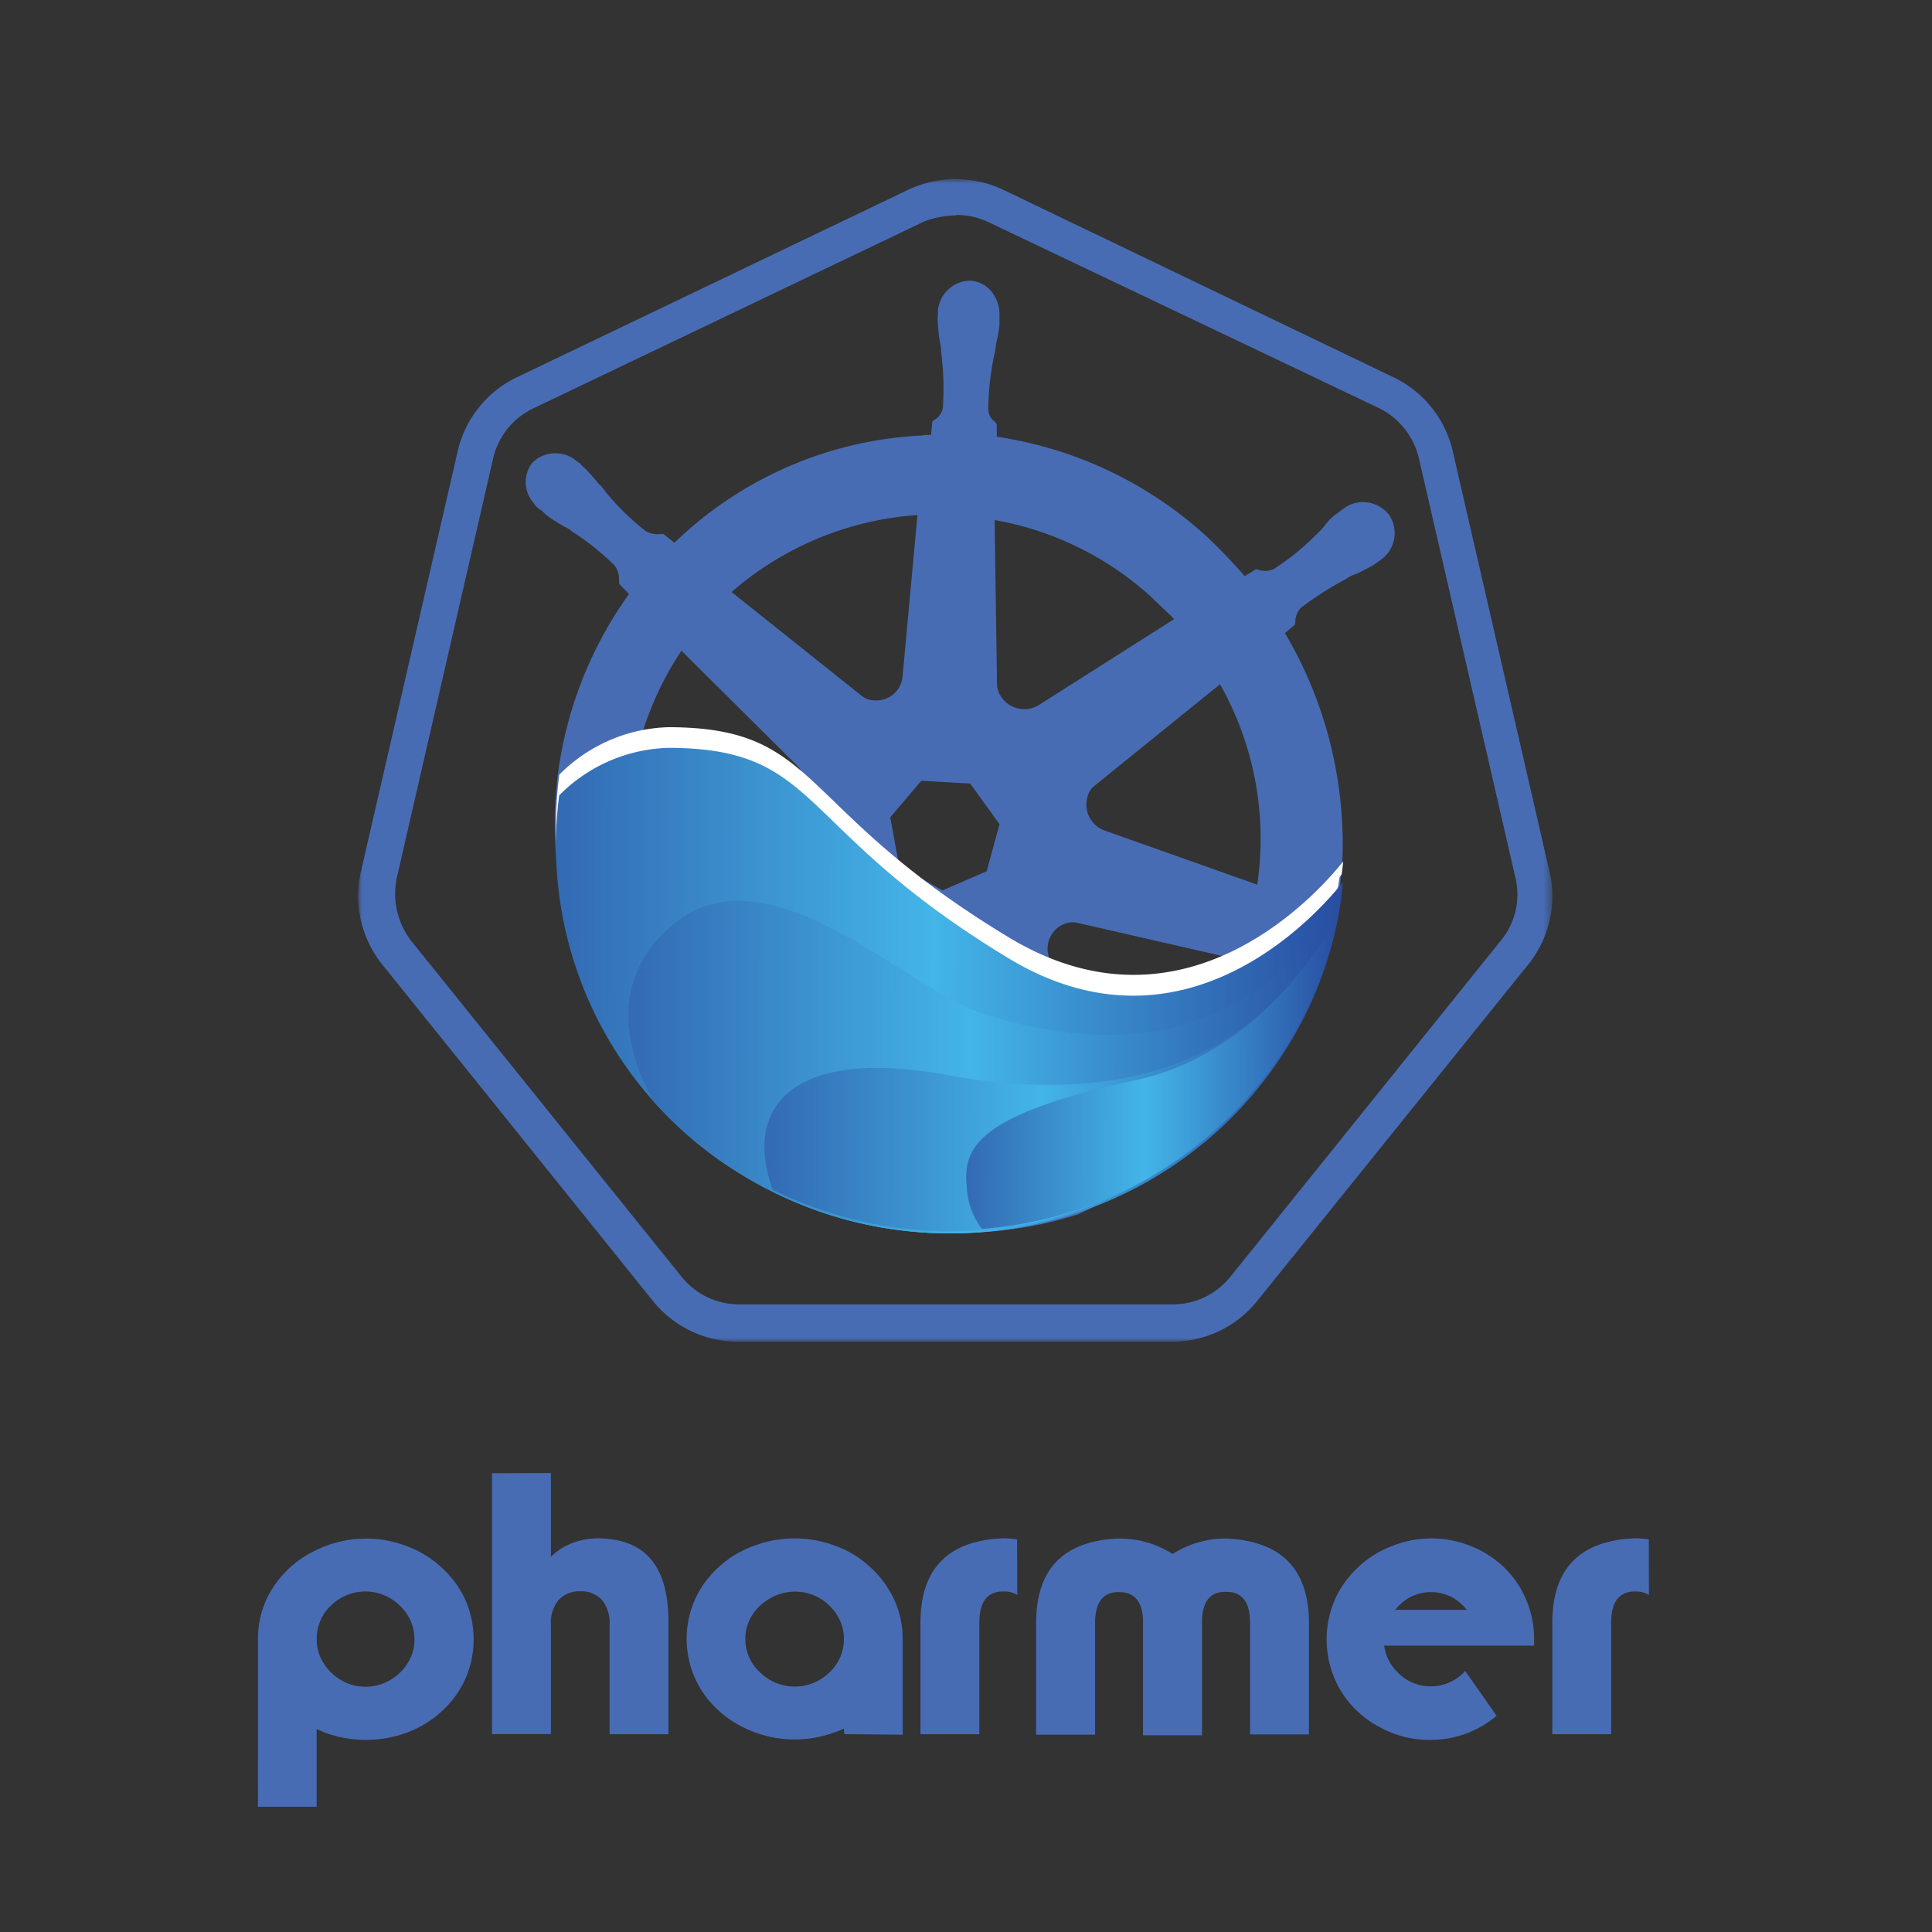 <svg xmlns="http://www.w3.org/2000/svg" xmlns:xlink="http://www.w3.org/1999/xlink" id="Layer_1" data-name="Layer 1" viewBox="0 0 216 216"><rect x="0" y="0" width="216" height="216" fill="#333333" stroke="none"/><defs><style>.cls-1{fill:#fff}.cls-2{fill:#486cb4}.cls-3{mask:url(#mask)}.cls-4{fill:none}.cls-5{fill:url(#linear-gradient)}.cls-6{fill:url(#linear-gradient-2)}.cls-7{fill:url(#linear-gradient-3)}.cls-8{fill:url(#linear-gradient-4)}</style><mask id="mask" width="133.5" height="130" x="40.04" y="20.03" maskUnits="userSpaceOnUse"><g id="mask-2"><polygon id="path-1" points="173.54 150.03 173.54 20.03 40.04 20.03 40.04 150.03 173.54 150.03" class="cls-1"/></g></mask><linearGradient id="linear-gradient" x1="60.77" x2="148.75" y1="124.51" y2="124.51" gradientTransform="translate(1.62 -13.95) rotate(0.12)" gradientUnits="userSpaceOnUse"><stop offset="0" stop-color="#336ab3"/><stop offset=".48" stop-color="#43b5e8"/><stop offset="1" stop-color="#294da1"/></linearGradient><linearGradient id="linear-gradient-2" x1="68.9" x2="148.59" y1="132.66" y2="132.66" xlink:href="#linear-gradient"/><linearGradient id="linear-gradient-3" x1="84.16" x2="148.38" y1="133.3" y2="133.3" xlink:href="#linear-gradient"/><linearGradient id="linear-gradient-4" x1="106.7" x2="148.26" y1="133.44" y2="133.44" xlink:href="#linear-gradient"/></defs><title>pharmer</title><path d="M28.85,183.15a10.23,10.23,0,0,1,1.67-5.65,11.52,11.52,0,0,1,4.44-4,12.74,12.74,0,0,1,10.51-.64,11.66,11.66,0,0,1,3.88,2.37A11.26,11.26,0,0,1,52,178.81a11,11,0,0,1,0,8.95,11,11,0,0,1-2.66,3.6,11.53,11.53,0,0,1-3.88,2.36,13.37,13.37,0,0,1-9.11,0l-.47-.2-.48-.21V202l-6.56,0Zm6.56.15a4.79,4.79,0,0,0,.76,2.63,5.64,5.64,0,0,0,2,1.93,5.32,5.32,0,0,0,2.69.72,5.45,5.45,0,0,0,2.72-.72,5.53,5.53,0,0,0,2-1.93,4.78,4.78,0,0,0,.76-2.63,5.14,5.14,0,0,0-1.64-3.79,5.49,5.49,0,0,0-7.71,0A5.08,5.08,0,0,0,35.41,183.3Z" class="cls-2"/><path d="M61.59,164.69v9.37a6.73,6.73,0,0,1,2.34-1.52,7.88,7.88,0,0,1,2.89-.55q7.91,0,7.91,9.27v12.63l-6.58,0v-12.2a4.09,4.09,0,0,0-.86-2.83,3.14,3.14,0,0,0-2.43-.95,3.1,3.1,0,0,0-2.39.95,4,4,0,0,0-.88,2.83v12.18l-6.58,0V164.71Z" class="cls-2"/><path d="M94.35,193.27q-.66.28-1,.39A12.83,12.83,0,0,1,82.88,193a11.53,11.53,0,0,1-4.44-4,10.83,10.83,0,0,1-.7-10.26,11.09,11.09,0,0,1,2.65-3.57,11.51,11.51,0,0,1,3.87-2.33,12.63,12.63,0,0,1,4.56-.84,13,13,0,0,1,4.57.82,11.47,11.47,0,0,1,3.86,2.35,11.22,11.22,0,0,1,2.67,3.57,10.44,10.44,0,0,1,1,4.49l0,10.71-6.52-.06ZM84.09,180.58a4.9,4.9,0,0,0-.76,2.66A5,5,0,0,0,85,187a5.54,5.54,0,0,0,7.71,0,5.07,5.07,0,0,0,1.64-3.76,4.9,4.9,0,0,0-.76-2.66,5.64,5.64,0,0,0-2-1.93,5.42,5.42,0,0,0-2.71-.7,5.48,5.48,0,0,0-2.69.7A5.64,5.64,0,0,0,84.09,180.58Z" class="cls-2"/><path d="M113.73,178.32a2.68,2.68,0,0,0-1.34-.39H112c-1.68.07-2.51,1.23-2.51,3.5v12.46h-6.58V181.43q0-9,9.09-9.44h.37a10.11,10.11,0,0,1,1.34.12Z" class="cls-2"/><path d="M134.39,181v13h-6.6V181c-.11-1.93-.94-2.92-2.49-3h-.37c-1.67.06-2.5,1.21-2.5,3.48v12.46h-6.59V181.45q0-9,9.09-9.44h.37a11,11,0,0,1,5.8,1.73,11,11,0,0,1,5.78-1.73h.37q9.09.5,9.09,9.44v12.46h-6.58V181.45c0-2.27-.84-3.42-2.51-3.48h-.37C135.33,178,134.5,179,134.39,181Z" class="cls-2"/><path d="M170.59,178.77a10.94,10.94,0,0,1,.92,4.45v.18a2.15,2.15,0,0,1,0,.23l0,.35H168.9v0H154.75a5.18,5.18,0,0,0,1.51,3,5.17,5.17,0,0,0,7.4,0l0,0,.06-.08.06-.07,0-.06,3.54,5.06a12,12,0,0,1-3.09,1.87,11.76,11.76,0,0,1-4.36.82,11.45,11.45,0,0,1-5.69-1.46,11.13,11.13,0,0,1-4.26-4,11.21,11.21,0,0,1-.68-10.22,11.1,11.1,0,0,1,2.55-3.57,11.34,11.34,0,0,1,3.71-2.37A11.93,11.93,0,0,1,160,172a11.76,11.76,0,0,1,4.36.82,11.49,11.49,0,0,1,3.73,2.35A10.87,10.87,0,0,1,170.59,178.77ZM160,178a5.09,5.09,0,0,0-2.59.7,6,6,0,0,0-1.43,1.28H164a6.2,6.2,0,0,0-1.44-1.28A5.1,5.1,0,0,0,160,178Z" class="cls-2"/><path d="M184.35,178.32a2.65,2.65,0,0,0-1.34-.39h-.37c-1.68.07-2.51,1.23-2.51,3.5v12.46h-6.58V181.43q0-9,9.09-9.44H183a10,10,0,0,1,1.34.12Z" class="cls-2"/><g id="border"><g class="cls-3"><path id="Fill-1" d="M106.92,20h0a13.18,13.18,0,0,0-5.35,1.2L57.89,42.13a12.2,12.2,0,0,0-6.73,8.37L40.37,97.37a12.24,12.24,0,0,0,2.42,10.53L73,145.45A12.18,12.18,0,0,0,82.58,150H131a12.18,12.18,0,0,0,9.58-4.58L170.8,107.9a12.17,12.17,0,0,0,2.42-10.53L162.43,50.5a12.21,12.21,0,0,0-6.74-8.37l-43.5-20.9a12.46,12.46,0,0,0-5.27-1.2m0,4a8.41,8.41,0,0,1,3.54.78l43.68,20.8a8.41,8.41,0,0,1,4.49,5.61l10.79,46.88a8.09,8.09,0,0,1-1.64,7.08l-30.21,37.55a8.24,8.24,0,0,1-6.48,3.1H82.67a8.24,8.24,0,0,1-6.48-3.1L46,105.23a8.66,8.66,0,0,1-1.64-7.08L55.13,51.27a8.23,8.23,0,0,1,4.49-5.61L103.3,24.77a10.43,10.43,0,0,1,3.62-.69" class="cls-2"/></g></g><path d="M89.23,89.74a3.07,3.07,0,0,0,0-4l-13.08-13h0a35.35,35.35,0,0,0-5.88,21.85l17.41-3.92A3.12,3.12,0,0,0,89.23,89.74Z" class="cls-4"/><path d="M90.09,101.25l-18.25,2a39.49,39.49,0,0,0,5.3,10.43,38,38,0,0,0,5.4,6h0c.94.73,1.79,1.53,2.67,2.17l7.45-16.22a4.72,4.72,0,0,0,.2-1.83A3.05,3.05,0,0,0,90.09,101.25Z" class="cls-4"/><path d="M97.76,78.25a2.92,2.92,0,0,0,3.15-2.7l1.66-18a35.31,35.31,0,0,0-20.78,8.61L96.23,77.66A2.32,2.32,0,0,0,97.76,78.25Z" class="cls-4"/><polygon points="100.53 96.83 105.38 99.55 105.38 99.55 110.31 97.41 111.75 92.15 108.47 87.6 103.02 87.29 99.5 91.38 100.53 96.83" class="cls-4"/><path d="M106.2,109.68a3,3,0,0,0-3.75.72L93,126.1a35.82,35.82,0,0,0,15.21,2.59h0a22.13,22.13,0,0,0,7.47-1.28l-8.24-16.63A3.81,3.81,0,0,0,106.2,109.68Z" class="cls-4"/><path d="M128.61,66.62h0a35.08,35.08,0,0,0-17.39-8.49l.27,18.55A2.85,2.85,0,0,0,112,78a3.1,3.1,0,0,0,4.17.81l15.11-9.6Z" class="cls-4"/><path d="M122.24,88a2.43,2.43,0,0,0-.66,1.19,3.09,3.09,0,0,0,1.79,3.64l17.19,6.1a35.09,35.09,0,0,0-4.14-22.4Z" class="cls-4"/><path d="M119,103.32a3,3,0,0,0-1.63,3.85l6.23,17.08a34.15,34.15,0,0,0,8.69-7.24h0a35.29,35.29,0,0,0,6.07-9.73l-18-4.12A2.57,2.57,0,0,0,119,103.32Z" class="cls-4"/><path d="M63.67,104.32a45.67,45.67,0,0,0,7,14.71,43.17,43.17,0,0,0,6.72,7.43,52.71,52.71,0,0,0,4.84,3.85L89,133.92a43.93,43.93,0,0,0,20.52,3.85,43.25,43.25,0,0,0,11-2l6.36-3a43.32,43.32,0,0,0,12.31-9.85,45.51,45.51,0,0,0,8.14-13.75l2.06-7.27a52.42,52.42,0,0,0,.71-6.29,46.38,46.38,0,0,0-6.44-24.83l1.11-.94.05-.32a2.31,2.31,0,0,1,.64-1.59,38.67,38.67,0,0,1,5.1-3.24l.09-.07a3.92,3.92,0,0,1,1-.46c.61-.3,1.22-.6,1.92-1l.82-.58a3.65,3.65,0,0,0,.92-5,3.72,3.72,0,0,0-2.38-1.4,3.53,3.53,0,0,0-2.69.67l-.72.52A6.27,6.27,0,0,0,148,58.9c-.21.29-.48.48-.78.84l-.09.06a28,28,0,0,1-4.69,3.8,2.33,2.33,0,0,1-1.72.11l-.31-.06-1.25.76a61.1,61.1,0,0,0-4.33-4.5,44.43,44.43,0,0,0-23.39-11.08l0-1.39-.13-.18c-.13-.19-.36-.31-.49-.5a1.86,1.86,0,0,1-.33-1,30.64,30.64,0,0,1,.68-6.13,4.89,4.89,0,0,0,.17-1.1,20.51,20.51,0,0,0,.4-2.12c0-.16,0-.41,0-.73,0-.16,0-.25,0-.32a4,4,0,0,0-.74-2.56,3.29,3.29,0,0,0-2.54-1.42,3.67,3.67,0,0,0-3.61,3.58c.07.1,0,.16,0,.26,0,.25-.07.47,0,.72a17.37,17.37,0,0,0,.22,2.23,4.8,4.8,0,0,1,.15,1.17,32.66,32.66,0,0,1,.2,6.2,2,2,0,0,1-1,1.44l-.18.13-.15,1.52a3.56,3.56,0,0,0-1,.06,42.69,42.69,0,0,0-27.69,12l-1.23-1c-.09.07-.16,0-.25,0a2.61,2.61,0,0,1-1.73-.31A28.71,28.71,0,0,1,67.71,55l-.07-.1a3.88,3.88,0,0,0-.76-.86,16,16,0,0,0-1.45-1.64c-.14-.18-.36-.3-.49-.49a.46.46,0,0,0-.3-.21,3.67,3.67,0,0,0-5.09,0,3.51,3.51,0,0,0,.06,4.47,2.5,2.5,0,0,0,.62.68c.07.09.13.19.23.12.13.19.35.31.49.49a11.2,11.2,0,0,0,1.83,1.22c.3.21.68.36,1,.57l.07.1a28.12,28.12,0,0,1,4.83,3.85l.14.18A2.61,2.61,0,0,1,69.2,65c.07.09,0,.16,0,.25l1.12,1.17a44.29,44.29,0,0,0-8.29,24.43,48,48,0,0,0,.24,5.89Zm44.8-16.72,3.28,4.55-1.44,5.26-4.93,2.14h0l-4.85-2.72-1-5.45L103,87.29Zm-5.9-30-1.66,18a2.92,2.92,0,0,1-3.15,2.7,2.32,2.32,0,0,1-1.53-.59L81.79,66.19A35.31,35.31,0,0,1,102.57,57.58Zm-32.26,37a35.35,35.35,0,0,1,5.88-21.85h0l13.08,13a3.07,3.07,0,0,1,0,4,3.12,3.12,0,0,1-1.51,1Zm22.35,11-7.45,16.22c-.88-.64-1.73-1.44-2.67-2.17h0a38,38,0,0,1-5.4-6,39.49,39.49,0,0,1-5.3-10.43l18.25-2a3.05,3.05,0,0,1,2.77,2.52A4.72,4.72,0,0,1,92.66,105.6Zm15.52,23.09h0A35.82,35.82,0,0,1,93,126.1l9.48-15.7a3,3,0,0,1,3.75-.72,3.81,3.81,0,0,1,1.21,1.1l8.24,16.63A22.13,22.13,0,0,1,108.18,128.69ZM112,78a2.85,2.85,0,0,1-.53-1.31l-.27-18.55a35.08,35.08,0,0,1,17.39,8.49h0l2.69,2.58-15.11,9.6A3.1,3.1,0,0,1,112,78Zm20.24,39h0a34.15,34.15,0,0,1-8.69,7.24l-6.23-17.08a3,3,0,0,1,1.63-3.85,2.57,2.57,0,0,1,1.4-.16l18,4.12A35.29,35.29,0,0,1,132.26,117Zm8.3-18.1-17.19-6.1a3.09,3.09,0,0,1-1.79-3.64,2.43,2.43,0,0,1,.66-1.19l14.18-11.47A35.09,35.09,0,0,1,140.56,98.91Z" class="cls-2"/><path d="M150,97.75v0c.06-.48.13-1,.17-1.44-2.78,3.49-17.71,20.41-37.4,8.48C88.67,90.23,91.9,81.34,74.74,81.3a17.88,17.88,0,0,0-12.21,5.31A42.92,42.92,0,0,0,73,120.73h0l0,.06q1,1.13,2.1,2.19l.12.12c.74.72,1.52,1.42,2.33,2.1l.08.07c.83.69,1.68,1.35,2.56,2l0,0c.9.65,1.84,1.26,2.8,1.85a44.65,44.65,0,0,0,8,3.83c1.38.49,2.77.92,4.17,1.27a44.81,44.81,0,0,0,25.18-1,40.1,40.1,0,0,0,3.94-1.53c.65-.28,1.28-.58,1.92-.9,1.26-.63,2.49-1.33,3.7-2.08.6-.38,1.19-.78,1.77-1.18a43.43,43.43,0,0,0,7.09-6.22l.15-.16c.5-.55,1-1.12,1.47-1.7l.28-.33c.44-.56.88-1.13,1.3-1.71l.26-.35c.48-.69,1-1.38,1.41-2.1v0l0,0c.4-.65.78-1.31,1.15-2a.54.54,0,0,0,.07-.13l.21-.38q.41-.77.78-1.53c.05-.09.09-.17.13-.26l.2-.42c.22-.47.43-1,.63-1.42l.12-.29s0-.11.07-.17.08-.18.11-.27c.2-.5.39-1,.56-1.49a.76.76,0,0,0,0-.11,42.39,42.39,0,0,0,1.77-6.53s0,.07,0,.11c0-.16.05-.31.08-.47s0-.25.07-.38l0,0c.07-.39.13-.77.18-1.16Z" class="cls-1"/><path d="M83.1,131.44c20.72,12.56,47.88,6.23,60.66-14.13a42.59,42.59,0,0,0,6.37-18.68c-2.78,3.5-17.71,20.42-37.4,8.49-24.07-14.58-20.83-23.47-38-23.51a17.88,17.88,0,0,0-12.21,5.31A43.06,43.06,0,0,0,83.1,131.44Z" class="cls-5"/><path d="M143.76,117.31A42.65,42.65,0,0,0,150,100.05c-3.9,6.58-14.61,21.44-40.13,13.27-8.62-2.75-24.16-19.07-34.88-9.75-6.12,5.33-5.75,12.51-2,19.48a43.79,43.79,0,0,0,10.1,8.39C103.82,144,131,137.67,143.76,117.31Z" class="cls-6"/><path d="M143.8,117.09a42.73,42.73,0,0,0,5.95-15.53,29.1,29.1,0,0,1-3.86,6.38c-4.47,5.86-14.78,16.86-39.94,12.26C88.58,117,83.05,123.78,86.39,133,106.63,143.08,131.68,136.4,143.8,117.09Z" class="cls-7"/><path d="M143.79,117a42.55,42.55,0,0,0,5.84-15c-.53,1.48-8.11,15.6-22.54,18.73-18.1,3.93-19.44,7.68-19,12a8.47,8.47,0,0,0,1.68,4.66A44.15,44.15,0,0,0,143.79,117Z" class="cls-8"/></svg>